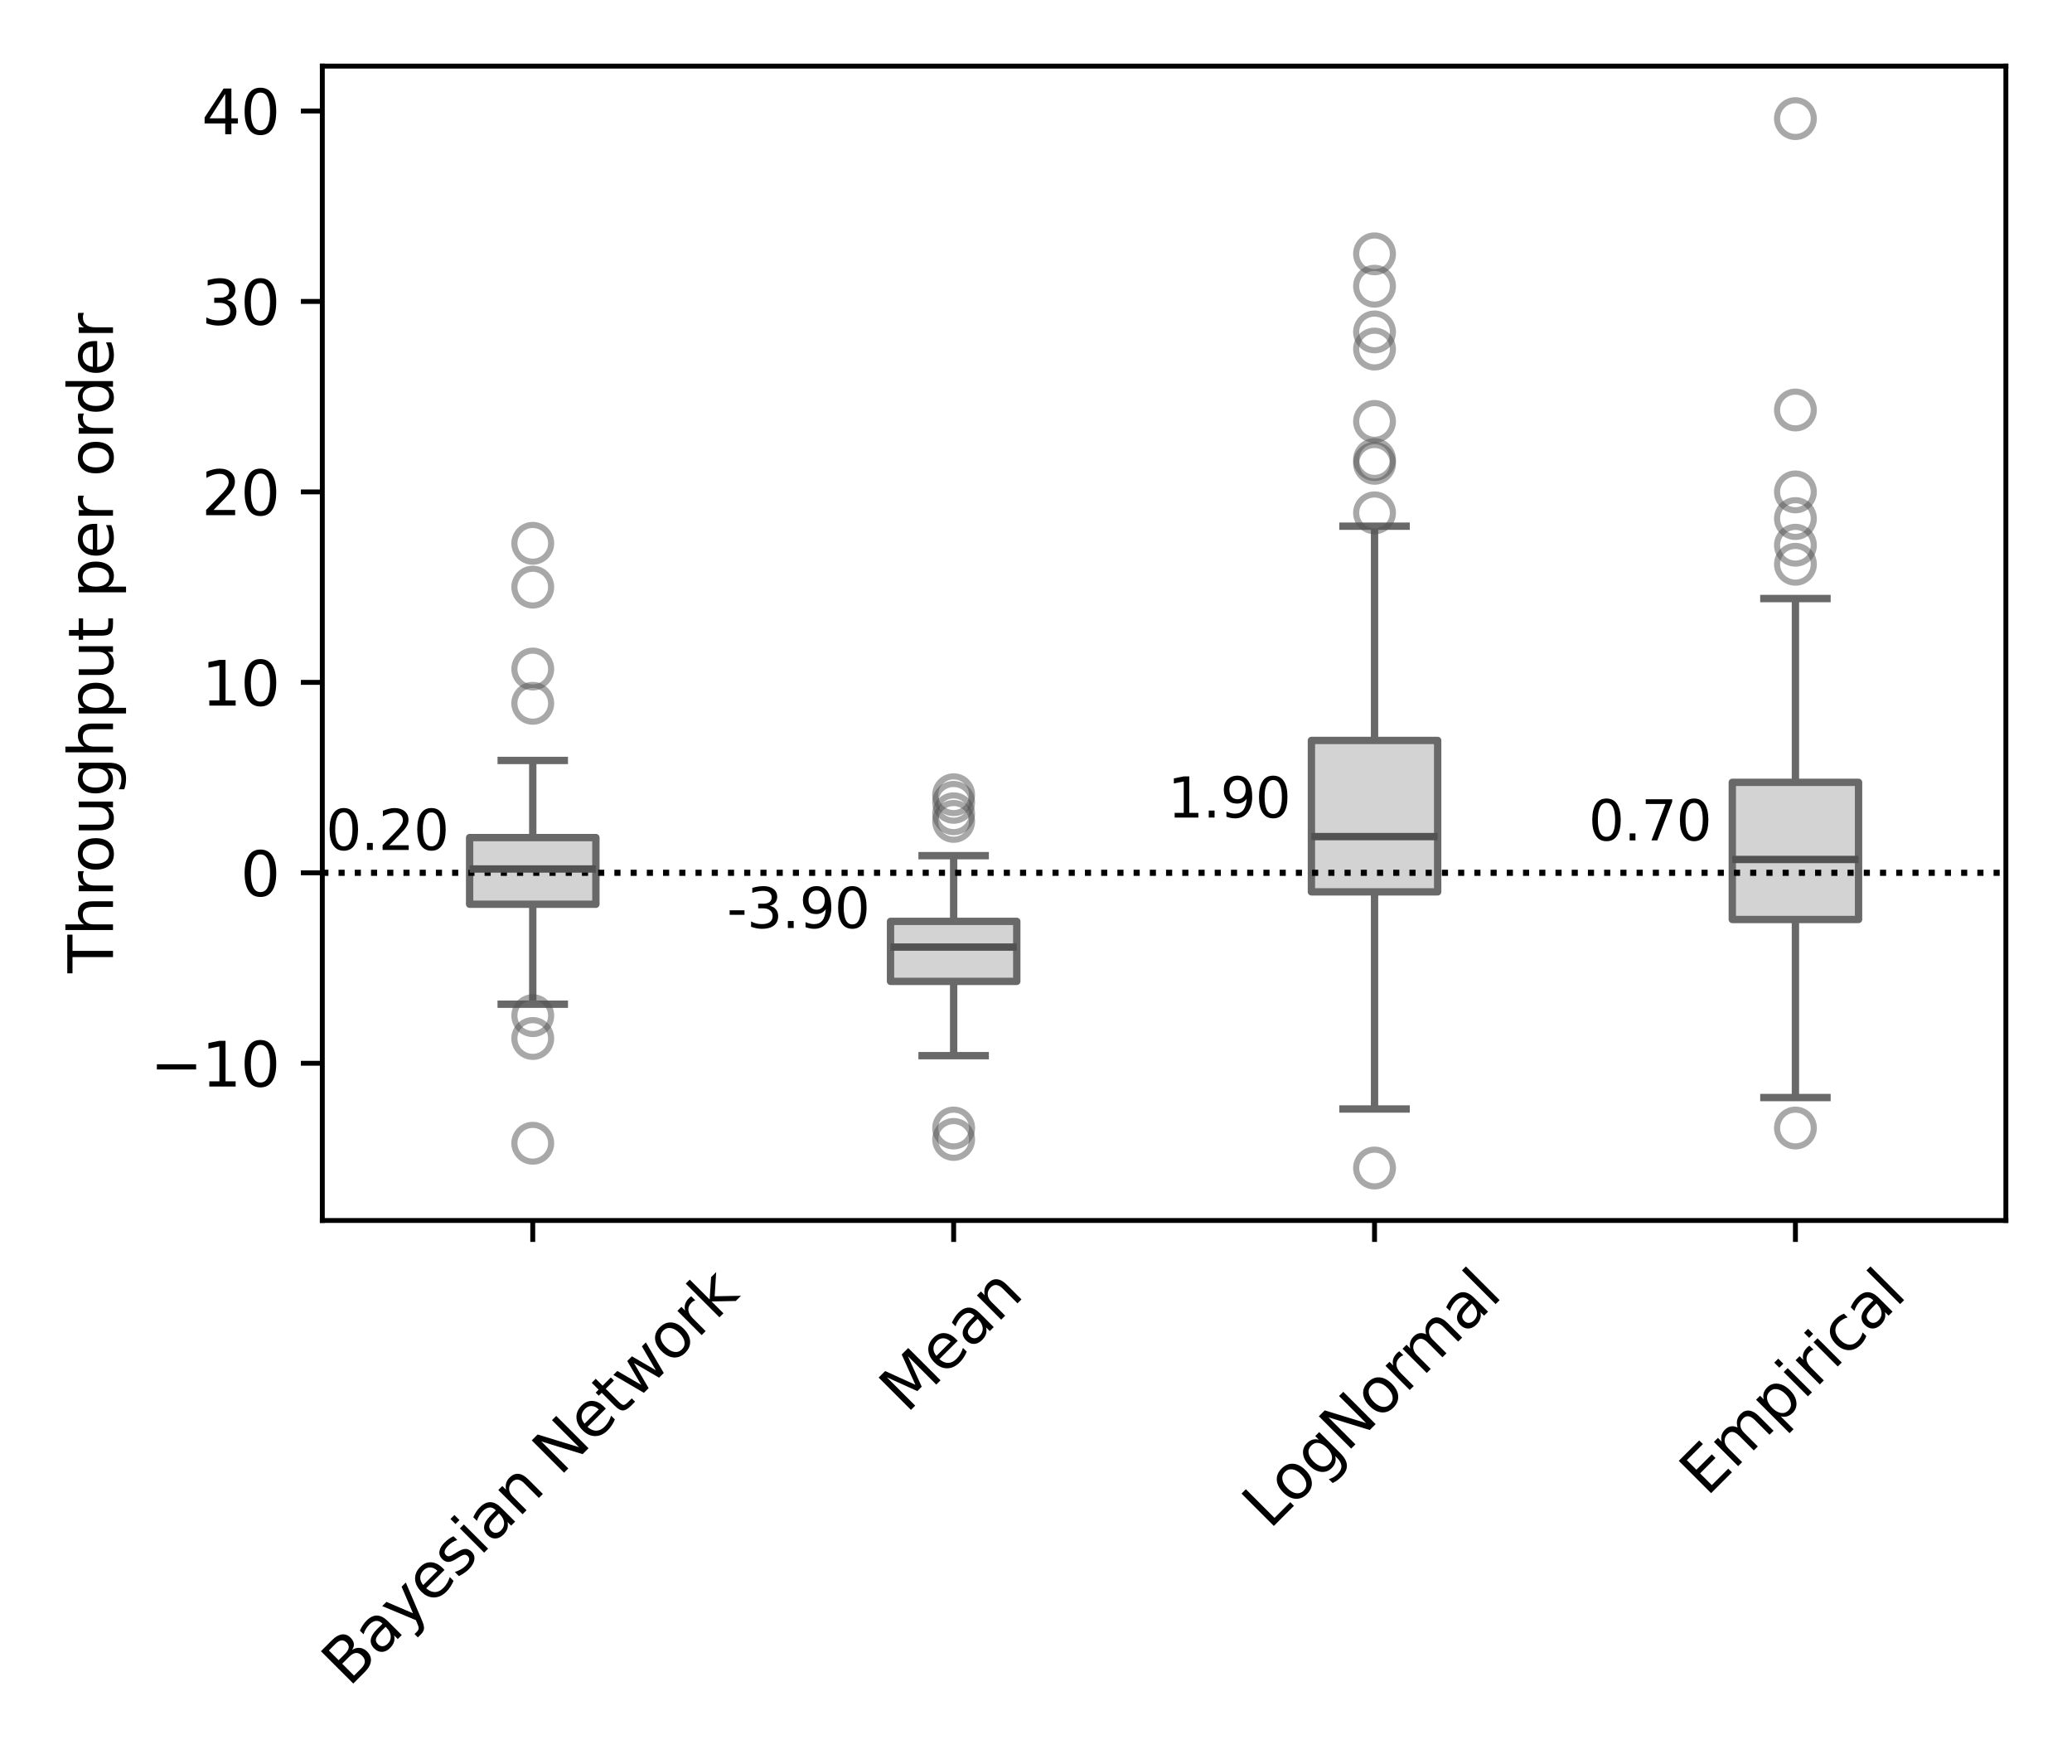 <?xml version="1.0" encoding="utf-8" standalone="no"?>
<!DOCTYPE svg PUBLIC "-//W3C//DTD SVG 1.1//EN"
  "http://www.w3.org/Graphics/SVG/1.1/DTD/svg11.dtd">
<svg xmlns:xlink="http://www.w3.org/1999/xlink" width="338.4pt" height="288pt" viewBox="0 0 338.4 288" xmlns="http://www.w3.org/2000/svg" version="1.1">
 <defs>
  <style type="text/css">*{stroke-linejoin: round; stroke-linecap: butt}</style>
 </defs>
 <g id="figure_1">
  <g id="patch_1">
   <path d="M 0 288 
L 338.4 288 
L 338.4 0 
L 0 0 
z
" style="fill: #ffffff"/>
  </g>
  <g id="axes_1">
   <g id="patch_2">
    <path d="M 52.64 199.295 
L 327.6 199.295 
L 327.6 10.8 
L 52.64 10.8 
z
" style="fill: #ffffff"/>
   </g>
   <g id="matplotlib.axis_1">
    <g id="xtick_1">
     <g id="line2d_1">
      <defs>
       <path id="mad5ca52421" d="M 0 0 
L 0 3.5 
" style="stroke: #000000; stroke-width: 0.8"/>
      </defs>
      <g>
       <use xlink:href="#mad5ca52421" x="87.01" y="199.295" style="stroke: #000000; stroke-width: 0.8"/>
      </g>
     </g>
     <g id="text_1">
      <!-- Bayesian Network -->
      <g transform="translate(56.984 275.622) rotate(-45) scale(0.1 -0.1)">
       <defs>
        <path id="DejaVuSans-42" d="M 1259 2228 
L 1259 519 
L 2272 519 
Q 2781 519 3026 730 
Q 3272 941 3272 1375 
Q 3272 1813 3026 2020 
Q 2781 2228 2272 2228 
L 1259 2228 
z
M 1259 4147 
L 1259 2741 
L 2194 2741 
Q 2656 2741 2882 2914 
Q 3109 3088 3109 3444 
Q 3109 3797 2882 3972 
Q 2656 4147 2194 4147 
L 1259 4147 
z
M 628 4666 
L 2241 4666 
Q 2963 4666 3353 4366 
Q 3744 4066 3744 3513 
Q 3744 3084 3544 2831 
Q 3344 2578 2956 2516 
Q 3422 2416 3680 2098 
Q 3938 1781 3938 1306 
Q 3938 681 3513 340 
Q 3088 0 2303 0 
L 628 0 
L 628 4666 
z
" transform="scale(0.016)"/>
        <path id="DejaVuSans-61" d="M 2194 1759 
Q 1497 1759 1228 1600 
Q 959 1441 959 1056 
Q 959 750 1161 570 
Q 1363 391 1709 391 
Q 2188 391 2477 730 
Q 2766 1069 2766 1631 
L 2766 1759 
L 2194 1759 
z
M 3341 1997 
L 3341 0 
L 2766 0 
L 2766 531 
Q 2569 213 2275 61 
Q 1981 -91 1556 -91 
Q 1019 -91 701 211 
Q 384 513 384 1019 
Q 384 1609 779 1909 
Q 1175 2209 1959 2209 
L 2766 2209 
L 2766 2266 
Q 2766 2663 2505 2880 
Q 2244 3097 1772 3097 
Q 1472 3097 1187 3025 
Q 903 2953 641 2809 
L 641 3341 
Q 956 3463 1253 3523 
Q 1550 3584 1831 3584 
Q 2591 3584 2966 3190 
Q 3341 2797 3341 1997 
z
" transform="scale(0.016)"/>
        <path id="DejaVuSans-79" d="M 2059 -325 
Q 1816 -950 1584 -1140 
Q 1353 -1331 966 -1331 
L 506 -1331 
L 506 -850 
L 844 -850 
Q 1081 -850 1212 -737 
Q 1344 -625 1503 -206 
L 1606 56 
L 191 3500 
L 800 3500 
L 1894 763 
L 2988 3500 
L 3597 3500 
L 2059 -325 
z
" transform="scale(0.016)"/>
        <path id="DejaVuSans-65" d="M 3597 1894 
L 3597 1613 
L 953 1613 
Q 991 1019 1311 708 
Q 1631 397 2203 397 
Q 2534 397 2845 478 
Q 3156 559 3463 722 
L 3463 178 
Q 3153 47 2828 -22 
Q 2503 -91 2169 -91 
Q 1331 -91 842 396 
Q 353 884 353 1716 
Q 353 2575 817 3079 
Q 1281 3584 2069 3584 
Q 2775 3584 3186 3129 
Q 3597 2675 3597 1894 
z
M 3022 2063 
Q 3016 2534 2758 2815 
Q 2500 3097 2075 3097 
Q 1594 3097 1305 2825 
Q 1016 2553 972 2059 
L 3022 2063 
z
" transform="scale(0.016)"/>
        <path id="DejaVuSans-73" d="M 2834 3397 
L 2834 2853 
Q 2591 2978 2328 3040 
Q 2066 3103 1784 3103 
Q 1356 3103 1142 2972 
Q 928 2841 928 2578 
Q 928 2378 1081 2264 
Q 1234 2150 1697 2047 
L 1894 2003 
Q 2506 1872 2764 1633 
Q 3022 1394 3022 966 
Q 3022 478 2636 193 
Q 2250 -91 1575 -91 
Q 1294 -91 989 -36 
Q 684 19 347 128 
L 347 722 
Q 666 556 975 473 
Q 1284 391 1588 391 
Q 1994 391 2212 530 
Q 2431 669 2431 922 
Q 2431 1156 2273 1281 
Q 2116 1406 1581 1522 
L 1381 1569 
Q 847 1681 609 1914 
Q 372 2147 372 2553 
Q 372 3047 722 3315 
Q 1072 3584 1716 3584 
Q 2034 3584 2315 3537 
Q 2597 3491 2834 3397 
z
" transform="scale(0.016)"/>
        <path id="DejaVuSans-69" d="M 603 3500 
L 1178 3500 
L 1178 0 
L 603 0 
L 603 3500 
z
M 603 4863 
L 1178 4863 
L 1178 4134 
L 603 4134 
L 603 4863 
z
" transform="scale(0.016)"/>
        <path id="DejaVuSans-6e" d="M 3513 2113 
L 3513 0 
L 2938 0 
L 2938 2094 
Q 2938 2591 2744 2837 
Q 2550 3084 2163 3084 
Q 1697 3084 1428 2787 
Q 1159 2491 1159 1978 
L 1159 0 
L 581 0 
L 581 3500 
L 1159 3500 
L 1159 2956 
Q 1366 3272 1645 3428 
Q 1925 3584 2291 3584 
Q 2894 3584 3203 3211 
Q 3513 2838 3513 2113 
z
" transform="scale(0.016)"/>
        <path id="DejaVuSans-20" transform="scale(0.016)"/>
        <path id="DejaVuSans-4e" d="M 628 4666 
L 1478 4666 
L 3547 763 
L 3547 4666 
L 4159 4666 
L 4159 0 
L 3309 0 
L 1241 3903 
L 1241 0 
L 628 0 
L 628 4666 
z
" transform="scale(0.016)"/>
        <path id="DejaVuSans-74" d="M 1172 4494 
L 1172 3500 
L 2356 3500 
L 2356 3053 
L 1172 3053 
L 1172 1153 
Q 1172 725 1289 603 
Q 1406 481 1766 481 
L 2356 481 
L 2356 0 
L 1766 0 
Q 1100 0 847 248 
Q 594 497 594 1153 
L 594 3053 
L 172 3053 
L 172 3500 
L 594 3500 
L 594 4494 
L 1172 4494 
z
" transform="scale(0.016)"/>
        <path id="DejaVuSans-77" d="M 269 3500 
L 844 3500 
L 1563 769 
L 2278 3500 
L 2956 3500 
L 3675 769 
L 4391 3500 
L 4966 3500 
L 4050 0 
L 3372 0 
L 2619 2869 
L 1863 0 
L 1184 0 
L 269 3500 
z
" transform="scale(0.016)"/>
        <path id="DejaVuSans-6f" d="M 1959 3097 
Q 1497 3097 1228 2736 
Q 959 2375 959 1747 
Q 959 1119 1226 758 
Q 1494 397 1959 397 
Q 2419 397 2687 759 
Q 2956 1122 2956 1747 
Q 2956 2369 2687 2733 
Q 2419 3097 1959 3097 
z
M 1959 3584 
Q 2709 3584 3137 3096 
Q 3566 2609 3566 1747 
Q 3566 888 3137 398 
Q 2709 -91 1959 -91 
Q 1206 -91 779 398 
Q 353 888 353 1747 
Q 353 2609 779 3096 
Q 1206 3584 1959 3584 
z
" transform="scale(0.016)"/>
        <path id="DejaVuSans-72" d="M 2631 2963 
Q 2534 3019 2420 3045 
Q 2306 3072 2169 3072 
Q 1681 3072 1420 2755 
Q 1159 2438 1159 1844 
L 1159 0 
L 581 0 
L 581 3500 
L 1159 3500 
L 1159 2956 
Q 1341 3275 1631 3429 
Q 1922 3584 2338 3584 
Q 2397 3584 2469 3576 
Q 2541 3569 2628 3553 
L 2631 2963 
z
" transform="scale(0.016)"/>
        <path id="DejaVuSans-6b" d="M 581 4863 
L 1159 4863 
L 1159 1991 
L 2875 3500 
L 3609 3500 
L 1753 1863 
L 3688 0 
L 2938 0 
L 1159 1709 
L 1159 0 
L 581 0 
L 581 4863 
z
" transform="scale(0.016)"/>
       </defs>
       <use xlink:href="#DejaVuSans-42"/>
       <use xlink:href="#DejaVuSans-61" transform="translate(68.604 0)"/>
       <use xlink:href="#DejaVuSans-79" transform="translate(129.883 0)"/>
       <use xlink:href="#DejaVuSans-65" transform="translate(189.062 0)"/>
       <use xlink:href="#DejaVuSans-73" transform="translate(250.586 0)"/>
       <use xlink:href="#DejaVuSans-69" transform="translate(302.686 0)"/>
       <use xlink:href="#DejaVuSans-61" transform="translate(330.469 0)"/>
       <use xlink:href="#DejaVuSans-6e" transform="translate(391.748 0)"/>
       <use xlink:href="#DejaVuSans-20" transform="translate(455.127 0)"/>
       <use xlink:href="#DejaVuSans-4e" transform="translate(486.914 0)"/>
       <use xlink:href="#DejaVuSans-65" transform="translate(561.719 0)"/>
       <use xlink:href="#DejaVuSans-74" transform="translate(623.242 0)"/>
       <use xlink:href="#DejaVuSans-77" transform="translate(662.451 0)"/>
       <use xlink:href="#DejaVuSans-6f" transform="translate(744.238 0)"/>
       <use xlink:href="#DejaVuSans-72" transform="translate(805.42 0)"/>
       <use xlink:href="#DejaVuSans-6b" transform="translate(846.533 0)"/>
      </g>
     </g>
    </g>
    <g id="xtick_2">
     <g id="line2d_2">
      <g>
       <use xlink:href="#mad5ca52421" x="155.75" y="199.295" style="stroke: #000000; stroke-width: 0.8"/>
      </g>
     </g>
     <g id="text_2">
      <!-- Mean -->
      <g transform="translate(148.068 230.934) rotate(-45) scale(0.1 -0.1)">
       <defs>
        <path id="DejaVuSans-4d" d="M 628 4666 
L 1569 4666 
L 2759 1491 
L 3956 4666 
L 4897 4666 
L 4897 0 
L 4281 0 
L 4281 4097 
L 3078 897 
L 2444 897 
L 1241 4097 
L 1241 0 
L 628 0 
L 628 4666 
z
" transform="scale(0.016)"/>
       </defs>
       <use xlink:href="#DejaVuSans-4d"/>
       <use xlink:href="#DejaVuSans-65" transform="translate(86.279 0)"/>
       <use xlink:href="#DejaVuSans-61" transform="translate(147.803 0)"/>
       <use xlink:href="#DejaVuSans-6e" transform="translate(209.082 0)"/>
      </g>
     </g>
    </g>
    <g id="xtick_3">
     <g id="line2d_3">
      <g>
       <use xlink:href="#mad5ca52421" x="224.49" y="199.295" style="stroke: #000000; stroke-width: 0.8"/>
      </g>
     </g>
     <g id="text_3">
      <!-- LogNormal -->
      <g transform="translate(207.333 249.885) rotate(-45) scale(0.1 -0.1)">
       <defs>
        <path id="DejaVuSans-4c" d="M 628 4666 
L 1259 4666 
L 1259 531 
L 3531 531 
L 3531 0 
L 628 0 
L 628 4666 
z
" transform="scale(0.016)"/>
        <path id="DejaVuSans-67" d="M 2906 1791 
Q 2906 2416 2648 2759 
Q 2391 3103 1925 3103 
Q 1463 3103 1205 2759 
Q 947 2416 947 1791 
Q 947 1169 1205 825 
Q 1463 481 1925 481 
Q 2391 481 2648 825 
Q 2906 1169 2906 1791 
z
M 3481 434 
Q 3481 -459 3084 -895 
Q 2688 -1331 1869 -1331 
Q 1566 -1331 1297 -1286 
Q 1028 -1241 775 -1147 
L 775 -588 
Q 1028 -725 1275 -790 
Q 1522 -856 1778 -856 
Q 2344 -856 2625 -561 
Q 2906 -266 2906 331 
L 2906 616 
Q 2728 306 2450 153 
Q 2172 0 1784 0 
Q 1141 0 747 490 
Q 353 981 353 1791 
Q 353 2603 747 3093 
Q 1141 3584 1784 3584 
Q 2172 3584 2450 3431 
Q 2728 3278 2906 2969 
L 2906 3500 
L 3481 3500 
L 3481 434 
z
" transform="scale(0.016)"/>
        <path id="DejaVuSans-6d" d="M 3328 2828 
Q 3544 3216 3844 3400 
Q 4144 3584 4550 3584 
Q 5097 3584 5394 3201 
Q 5691 2819 5691 2113 
L 5691 0 
L 5113 0 
L 5113 2094 
Q 5113 2597 4934 2840 
Q 4756 3084 4391 3084 
Q 3944 3084 3684 2787 
Q 3425 2491 3425 1978 
L 3425 0 
L 2847 0 
L 2847 2094 
Q 2847 2600 2669 2842 
Q 2491 3084 2119 3084 
Q 1678 3084 1418 2786 
Q 1159 2488 1159 1978 
L 1159 0 
L 581 0 
L 581 3500 
L 1159 3500 
L 1159 2956 
Q 1356 3278 1631 3431 
Q 1906 3584 2284 3584 
Q 2666 3584 2933 3390 
Q 3200 3197 3328 2828 
z
" transform="scale(0.016)"/>
        <path id="DejaVuSans-6c" d="M 603 4863 
L 1178 4863 
L 1178 0 
L 603 0 
L 603 4863 
z
" transform="scale(0.016)"/>
       </defs>
       <use xlink:href="#DejaVuSans-4c"/>
       <use xlink:href="#DejaVuSans-6f" transform="translate(53.963 0)"/>
       <use xlink:href="#DejaVuSans-67" transform="translate(115.145 0)"/>
       <use xlink:href="#DejaVuSans-4e" transform="translate(178.621 0)"/>
       <use xlink:href="#DejaVuSans-6f" transform="translate(253.426 0)"/>
       <use xlink:href="#DejaVuSans-72" transform="translate(314.607 0)"/>
       <use xlink:href="#DejaVuSans-6d" transform="translate(353.971 0)"/>
       <use xlink:href="#DejaVuSans-61" transform="translate(451.383 0)"/>
       <use xlink:href="#DejaVuSans-6c" transform="translate(512.662 0)"/>
      </g>
     </g>
    </g>
    <g id="xtick_4">
     <g id="line2d_4">
      <g>
       <use xlink:href="#mad5ca52421" x="293.23" y="199.295" style="stroke: #000000; stroke-width: 0.8"/>
      </g>
     </g>
     <g id="text_4">
      <!-- Empirical -->
      <g transform="translate(278.748 244.534) rotate(-45) scale(0.1 -0.1)">
       <defs>
        <path id="DejaVuSans-45" d="M 628 4666 
L 3578 4666 
L 3578 4134 
L 1259 4134 
L 1259 2753 
L 3481 2753 
L 3481 2222 
L 1259 2222 
L 1259 531 
L 3634 531 
L 3634 0 
L 628 0 
L 628 4666 
z
" transform="scale(0.016)"/>
        <path id="DejaVuSans-70" d="M 1159 525 
L 1159 -1331 
L 581 -1331 
L 581 3500 
L 1159 3500 
L 1159 2969 
Q 1341 3281 1617 3432 
Q 1894 3584 2278 3584 
Q 2916 3584 3314 3078 
Q 3713 2572 3713 1747 
Q 3713 922 3314 415 
Q 2916 -91 2278 -91 
Q 1894 -91 1617 61 
Q 1341 213 1159 525 
z
M 3116 1747 
Q 3116 2381 2855 2742 
Q 2594 3103 2138 3103 
Q 1681 3103 1420 2742 
Q 1159 2381 1159 1747 
Q 1159 1113 1420 752 
Q 1681 391 2138 391 
Q 2594 391 2855 752 
Q 3116 1113 3116 1747 
z
" transform="scale(0.016)"/>
        <path id="DejaVuSans-63" d="M 3122 3366 
L 3122 2828 
Q 2878 2963 2633 3030 
Q 2388 3097 2138 3097 
Q 1578 3097 1268 2742 
Q 959 2388 959 1747 
Q 959 1106 1268 751 
Q 1578 397 2138 397 
Q 2388 397 2633 464 
Q 2878 531 3122 666 
L 3122 134 
Q 2881 22 2623 -34 
Q 2366 -91 2075 -91 
Q 1284 -91 818 406 
Q 353 903 353 1747 
Q 353 2603 823 3093 
Q 1294 3584 2113 3584 
Q 2378 3584 2631 3529 
Q 2884 3475 3122 3366 
z
" transform="scale(0.016)"/>
       </defs>
       <use xlink:href="#DejaVuSans-45"/>
       <use xlink:href="#DejaVuSans-6d" transform="translate(63.184 0)"/>
       <use xlink:href="#DejaVuSans-70" transform="translate(160.596 0)"/>
       <use xlink:href="#DejaVuSans-69" transform="translate(224.072 0)"/>
       <use xlink:href="#DejaVuSans-72" transform="translate(251.855 0)"/>
       <use xlink:href="#DejaVuSans-69" transform="translate(292.969 0)"/>
       <use xlink:href="#DejaVuSans-63" transform="translate(320.752 0)"/>
       <use xlink:href="#DejaVuSans-61" transform="translate(375.732 0)"/>
       <use xlink:href="#DejaVuSans-6c" transform="translate(437.012 0)"/>
      </g>
     </g>
    </g>
   </g>
   <g id="matplotlib.axis_2">
    <g id="ytick_1">
     <g id="line2d_5">
      <defs>
       <path id="mcaf2e15857" d="M 0 0 
L -3.5 0 
" style="stroke: #000000; stroke-width: 0.8"/>
      </defs>
      <g>
       <use xlink:href="#mcaf2e15857" x="52.64" y="173.622" style="stroke: #000000; stroke-width: 0.8"/>
      </g>
     </g>
     <g id="text_5">
      <!-- −10 -->
      <g transform="translate(24.535 177.421) scale(0.1 -0.1)">
       <defs>
        <path id="DejaVuSans-2212" d="M 678 2272 
L 4684 2272 
L 4684 1741 
L 678 1741 
L 678 2272 
z
" transform="scale(0.016)"/>
        <path id="DejaVuSans-31" d="M 794 531 
L 1825 531 
L 1825 4091 
L 703 3866 
L 703 4441 
L 1819 4666 
L 2450 4666 
L 2450 531 
L 3481 531 
L 3481 0 
L 794 0 
L 794 531 
z
" transform="scale(0.016)"/>
        <path id="DejaVuSans-30" d="M 2034 4250 
Q 1547 4250 1301 3770 
Q 1056 3291 1056 2328 
Q 1056 1369 1301 889 
Q 1547 409 2034 409 
Q 2525 409 2770 889 
Q 3016 1369 3016 2328 
Q 3016 3291 2770 3770 
Q 2525 4250 2034 4250 
z
M 2034 4750 
Q 2819 4750 3233 4129 
Q 3647 3509 3647 2328 
Q 3647 1150 3233 529 
Q 2819 -91 2034 -91 
Q 1250 -91 836 529 
Q 422 1150 422 2328 
Q 422 3509 836 4129 
Q 1250 4750 2034 4750 
z
" transform="scale(0.016)"/>
       </defs>
       <use xlink:href="#DejaVuSans-2212"/>
       <use xlink:href="#DejaVuSans-31" transform="translate(83.789 0)"/>
       <use xlink:href="#DejaVuSans-30" transform="translate(147.412 0)"/>
      </g>
     </g>
    </g>
    <g id="ytick_2">
     <g id="line2d_6">
      <g>
       <use xlink:href="#mcaf2e15857" x="52.64" y="142.522" style="stroke: #000000; stroke-width: 0.8"/>
      </g>
     </g>
     <g id="text_6">
      <!-- 0 -->
      <g transform="translate(39.278 146.322) scale(0.1 -0.1)">
       <use xlink:href="#DejaVuSans-30"/>
      </g>
     </g>
    </g>
    <g id="ytick_3">
     <g id="line2d_7">
      <g>
       <use xlink:href="#mcaf2e15857" x="52.64" y="111.423" style="stroke: #000000; stroke-width: 0.8"/>
      </g>
     </g>
     <g id="text_7">
      <!-- 10 -->
      <g transform="translate(32.915 115.222) scale(0.1 -0.1)">
       <use xlink:href="#DejaVuSans-31"/>
       <use xlink:href="#DejaVuSans-30" transform="translate(63.623 0)"/>
      </g>
     </g>
    </g>
    <g id="ytick_4">
     <g id="line2d_8">
      <g>
       <use xlink:href="#mcaf2e15857" x="52.64" y="80.323" style="stroke: #000000; stroke-width: 0.8"/>
      </g>
     </g>
     <g id="text_8">
      <!-- 20 -->
      <g transform="translate(32.915 84.122) scale(0.1 -0.1)">
       <defs>
        <path id="DejaVuSans-32" d="M 1228 531 
L 3431 531 
L 3431 0 
L 469 0 
L 469 531 
Q 828 903 1448 1529 
Q 2069 2156 2228 2338 
Q 2531 2678 2651 2914 
Q 2772 3150 2772 3378 
Q 2772 3750 2511 3984 
Q 2250 4219 1831 4219 
Q 1534 4219 1204 4116 
Q 875 4013 500 3803 
L 500 4441 
Q 881 4594 1212 4672 
Q 1544 4750 1819 4750 
Q 2544 4750 2975 4387 
Q 3406 4025 3406 3419 
Q 3406 3131 3298 2873 
Q 3191 2616 2906 2266 
Q 2828 2175 2409 1742 
Q 1991 1309 1228 531 
z
" transform="scale(0.016)"/>
       </defs>
       <use xlink:href="#DejaVuSans-32"/>
       <use xlink:href="#DejaVuSans-30" transform="translate(63.623 0)"/>
      </g>
     </g>
    </g>
    <g id="ytick_5">
     <g id="line2d_9">
      <g>
       <use xlink:href="#mcaf2e15857" x="52.64" y="49.224" style="stroke: #000000; stroke-width: 0.8"/>
      </g>
     </g>
     <g id="text_9">
      <!-- 30 -->
      <g transform="translate(32.915 53.023) scale(0.1 -0.1)">
       <defs>
        <path id="DejaVuSans-33" d="M 2597 2516 
Q 3050 2419 3304 2112 
Q 3559 1806 3559 1356 
Q 3559 666 3084 287 
Q 2609 -91 1734 -91 
Q 1441 -91 1130 -33 
Q 819 25 488 141 
L 488 750 
Q 750 597 1062 519 
Q 1375 441 1716 441 
Q 2309 441 2620 675 
Q 2931 909 2931 1356 
Q 2931 1769 2642 2001 
Q 2353 2234 1838 2234 
L 1294 2234 
L 1294 2753 
L 1863 2753 
Q 2328 2753 2575 2939 
Q 2822 3125 2822 3475 
Q 2822 3834 2567 4026 
Q 2313 4219 1838 4219 
Q 1578 4219 1281 4162 
Q 984 4106 628 3988 
L 628 4550 
Q 988 4650 1302 4700 
Q 1616 4750 1894 4750 
Q 2613 4750 3031 4423 
Q 3450 4097 3450 3541 
Q 3450 3153 3228 2886 
Q 3006 2619 2597 2516 
z
" transform="scale(0.016)"/>
       </defs>
       <use xlink:href="#DejaVuSans-33"/>
       <use xlink:href="#DejaVuSans-30" transform="translate(63.623 0)"/>
      </g>
     </g>
    </g>
    <g id="ytick_6">
     <g id="line2d_10">
      <g>
       <use xlink:href="#mcaf2e15857" x="52.64" y="18.124" style="stroke: #000000; stroke-width: 0.8"/>
      </g>
     </g>
     <g id="text_10">
      <!-- 40 -->
      <g transform="translate(32.915 21.923) scale(0.1 -0.1)">
       <defs>
        <path id="DejaVuSans-34" d="M 2419 4116 
L 825 1625 
L 2419 1625 
L 2419 4116 
z
M 2253 4666 
L 3047 4666 
L 3047 1625 
L 3713 1625 
L 3713 1100 
L 3047 1100 
L 3047 0 
L 2419 0 
L 2419 1100 
L 313 1100 
L 313 1709 
L 2253 4666 
z
" transform="scale(0.016)"/>
       </defs>
       <use xlink:href="#DejaVuSans-34"/>
       <use xlink:href="#DejaVuSans-30" transform="translate(63.623 0)"/>
      </g>
     </g>
    </g>
    <g id="text_11">
     <!-- Throughput per order -->
     <g transform="translate(18.456 158.905) rotate(-90) scale(0.1 -0.1)">
      <defs>
       <path id="DejaVuSans-54" d="M -19 4666 
L 3928 4666 
L 3928 4134 
L 2272 4134 
L 2272 0 
L 1638 0 
L 1638 4134 
L -19 4134 
L -19 4666 
z
" transform="scale(0.016)"/>
       <path id="DejaVuSans-68" d="M 3513 2113 
L 3513 0 
L 2938 0 
L 2938 2094 
Q 2938 2591 2744 2837 
Q 2550 3084 2163 3084 
Q 1697 3084 1428 2787 
Q 1159 2491 1159 1978 
L 1159 0 
L 581 0 
L 581 4863 
L 1159 4863 
L 1159 2956 
Q 1366 3272 1645 3428 
Q 1925 3584 2291 3584 
Q 2894 3584 3203 3211 
Q 3513 2838 3513 2113 
z
" transform="scale(0.016)"/>
       <path id="DejaVuSans-75" d="M 544 1381 
L 544 3500 
L 1119 3500 
L 1119 1403 
Q 1119 906 1312 657 
Q 1506 409 1894 409 
Q 2359 409 2629 706 
Q 2900 1003 2900 1516 
L 2900 3500 
L 3475 3500 
L 3475 0 
L 2900 0 
L 2900 538 
Q 2691 219 2414 64 
Q 2138 -91 1772 -91 
Q 1169 -91 856 284 
Q 544 659 544 1381 
z
M 1991 3584 
L 1991 3584 
z
" transform="scale(0.016)"/>
       <path id="DejaVuSans-64" d="M 2906 2969 
L 2906 4863 
L 3481 4863 
L 3481 0 
L 2906 0 
L 2906 525 
Q 2725 213 2448 61 
Q 2172 -91 1784 -91 
Q 1150 -91 751 415 
Q 353 922 353 1747 
Q 353 2572 751 3078 
Q 1150 3584 1784 3584 
Q 2172 3584 2448 3432 
Q 2725 3281 2906 2969 
z
M 947 1747 
Q 947 1113 1208 752 
Q 1469 391 1925 391 
Q 2381 391 2643 752 
Q 2906 1113 2906 1747 
Q 2906 2381 2643 2742 
Q 2381 3103 1925 3103 
Q 1469 3103 1208 2742 
Q 947 2381 947 1747 
z
" transform="scale(0.016)"/>
      </defs>
      <use xlink:href="#DejaVuSans-54"/>
      <use xlink:href="#DejaVuSans-68" transform="translate(61.084 0)"/>
      <use xlink:href="#DejaVuSans-72" transform="translate(124.463 0)"/>
      <use xlink:href="#DejaVuSans-6f" transform="translate(163.326 0)"/>
      <use xlink:href="#DejaVuSans-75" transform="translate(224.508 0)"/>
      <use xlink:href="#DejaVuSans-67" transform="translate(287.887 0)"/>
      <use xlink:href="#DejaVuSans-68" transform="translate(351.363 0)"/>
      <use xlink:href="#DejaVuSans-70" transform="translate(414.742 0)"/>
      <use xlink:href="#DejaVuSans-75" transform="translate(478.219 0)"/>
      <use xlink:href="#DejaVuSans-74" transform="translate(541.598 0)"/>
      <use xlink:href="#DejaVuSans-20" transform="translate(580.807 0)"/>
      <use xlink:href="#DejaVuSans-70" transform="translate(612.594 0)"/>
      <use xlink:href="#DejaVuSans-65" transform="translate(676.07 0)"/>
      <use xlink:href="#DejaVuSans-72" transform="translate(737.594 0)"/>
      <use xlink:href="#DejaVuSans-20" transform="translate(778.707 0)"/>
      <use xlink:href="#DejaVuSans-6f" transform="translate(810.494 0)"/>
      <use xlink:href="#DejaVuSans-72" transform="translate(871.676 0)"/>
      <use xlink:href="#DejaVuSans-64" transform="translate(911.039 0)"/>
      <use xlink:href="#DejaVuSans-65" transform="translate(974.516 0)"/>
      <use xlink:href="#DejaVuSans-72" transform="translate(1036.039 0)"/>
     </g>
    </g>
   </g>
   <g id="patch_3">
    <path d="M 76.699 147.654 
L 97.321 147.654 
L 97.321 136.769 
L 76.699 136.769 
L 76.699 147.654 
z
" clip-path="url(#p6a9d4b3e12)" style="fill: #d3d3d3; stroke: #696969; stroke-width: 1.2; stroke-linejoin: miter"/>
   </g>
   <g id="line2d_11">
    <path d="M 87.01 147.654 
L 87.01 163.981 
" clip-path="url(#p6a9d4b3e12)" style="fill: none; stroke: #696969; stroke-width: 1.2"/>
   </g>
   <g id="line2d_12">
    <path d="M 87.01 136.769 
L 87.01 124.174 
" clip-path="url(#p6a9d4b3e12)" style="fill: none; stroke: #696969; stroke-width: 1.2"/>
   </g>
   <g id="line2d_13">
    <path d="M 81.855 163.981 
L 92.165 163.981 
" clip-path="url(#p6a9d4b3e12)" style="fill: none; stroke: #696969; stroke-width: 1.2; stroke-linecap: square"/>
   </g>
   <g id="line2d_14">
    <path d="M 81.855 124.174 
L 92.165 124.174 
" clip-path="url(#p6a9d4b3e12)" style="fill: none; stroke: #696969; stroke-width: 1.2; stroke-linecap: square"/>
   </g>
   <g id="line2d_15">
    <defs>
     <path id="m0369b58712" d="M 0 3 
C 0.796 3 1.559 2.684 2.121 2.121 
C 2.684 1.559 3 0.796 3 0 
C 3 -0.796 2.684 -1.559 2.121 -2.121 
C 1.559 -2.684 0.796 -3 0 -3 
C -0.796 -3 -1.559 -2.684 -2.121 -2.121 
C -2.684 -1.559 -3 -0.796 -3 0 
C -3 0.796 -2.684 1.559 -2.121 2.121 
C -1.559 2.684 -0.796 3 0 3 
z
" style="stroke: #525252; stroke-opacity: 0.5"/>
    </defs>
    <g clip-path="url(#p6a9d4b3e12)">
     <use xlink:href="#m0369b58712" x="87.01" y="165.847" style="fill-opacity: 0; stroke: #525252; stroke-opacity: 0.5"/>
     <use xlink:href="#m0369b58712" x="87.01" y="169.579" style="fill-opacity: 0; stroke: #525252; stroke-opacity: 0.5"/>
     <use xlink:href="#m0369b58712" x="87.01" y="186.684" style="fill-opacity: 0; stroke: #525252; stroke-opacity: 0.5"/>
     <use xlink:href="#m0369b58712" x="87.01" y="109.246" style="fill-opacity: 0; stroke: #525252; stroke-opacity: 0.5"/>
     <use xlink:href="#m0369b58712" x="87.01" y="88.72" style="fill-opacity: 0; stroke: #525252; stroke-opacity: 0.5"/>
     <use xlink:href="#m0369b58712" x="87.01" y="114.844" style="fill-opacity: 0; stroke: #525252; stroke-opacity: 0.5"/>
     <use xlink:href="#m0369b58712" x="87.01" y="95.873" style="fill-opacity: 0; stroke: #525252; stroke-opacity: 0.5"/>
    </g>
   </g>
   <g id="patch_4">
    <path d="M 145.439 160.249 
L 166.061 160.249 
L 166.061 150.453 
L 145.439 150.453 
L 145.439 160.249 
z
" clip-path="url(#p6a9d4b3e12)" style="fill: #d3d3d3; stroke: #696969; stroke-width: 1.2; stroke-linejoin: miter"/>
   </g>
   <g id="line2d_16">
    <path d="M 155.75 160.249 
L 155.75 172.378 
" clip-path="url(#p6a9d4b3e12)" style="fill: none; stroke: #696969; stroke-width: 1.2"/>
   </g>
   <g id="line2d_17">
    <path d="M 155.75 150.453 
L 155.75 139.724 
" clip-path="url(#p6a9d4b3e12)" style="fill: none; stroke: #696969; stroke-width: 1.2"/>
   </g>
   <g id="line2d_18">
    <path d="M 150.595 172.378 
L 160.905 172.378 
" clip-path="url(#p6a9d4b3e12)" style="fill: none; stroke: #696969; stroke-width: 1.2; stroke-linecap: square"/>
   </g>
   <g id="line2d_19">
    <path d="M 150.595 139.724 
L 160.905 139.724 
" clip-path="url(#p6a9d4b3e12)" style="fill: none; stroke: #696969; stroke-width: 1.2; stroke-linecap: square"/>
   </g>
   <g id="line2d_20">
    <g clip-path="url(#p6a9d4b3e12)">
     <use xlink:href="#m0369b58712" x="155.75" y="186.062" style="fill-opacity: 0; stroke: #525252; stroke-opacity: 0.5"/>
     <use xlink:href="#m0369b58712" x="155.75" y="184.196" style="fill-opacity: 0; stroke: #525252; stroke-opacity: 0.5"/>
     <use xlink:href="#m0369b58712" x="155.75" y="129.772" style="fill-opacity: 0; stroke: #525252; stroke-opacity: 0.5"/>
     <use xlink:href="#m0369b58712" x="155.75" y="134.126" style="fill-opacity: 0; stroke: #525252; stroke-opacity: 0.5"/>
     <use xlink:href="#m0369b58712" x="155.75" y="131.016" style="fill-opacity: 0; stroke: #525252; stroke-opacity: 0.5"/>
     <use xlink:href="#m0369b58712" x="155.75" y="132.882" style="fill-opacity: 0; stroke: #525252; stroke-opacity: 0.5"/>
    </g>
   </g>
   <g id="patch_5">
    <path d="M 214.179 145.632 
L 234.801 145.632 
L 234.801 120.908 
L 214.179 120.908 
L 214.179 145.632 
z
" clip-path="url(#p6a9d4b3e12)" style="fill: #d3d3d3; stroke: #696969; stroke-width: 1.2; stroke-linejoin: miter"/>
   </g>
   <g id="line2d_21">
    <path d="M 224.49 145.632 
L 224.49 181.086 
" clip-path="url(#p6a9d4b3e12)" style="fill: none; stroke: #696969; stroke-width: 1.2"/>
   </g>
   <g id="line2d_22">
    <path d="M 224.49 120.908 
L 224.49 85.921 
" clip-path="url(#p6a9d4b3e12)" style="fill: none; stroke: #696969; stroke-width: 1.2"/>
   </g>
   <g id="line2d_23">
    <path d="M 219.334 181.086 
L 229.645 181.086 
" clip-path="url(#p6a9d4b3e12)" style="fill: none; stroke: #696969; stroke-width: 1.2; stroke-linecap: square"/>
   </g>
   <g id="line2d_24">
    <path d="M 219.334 85.921 
L 229.645 85.921 
" clip-path="url(#p6a9d4b3e12)" style="fill: none; stroke: #696969; stroke-width: 1.2; stroke-linecap: square"/>
   </g>
   <g id="line2d_25">
    <g clip-path="url(#p6a9d4b3e12)">
     <use xlink:href="#m0369b58712" x="224.49" y="190.727" style="fill-opacity: 0; stroke: #525252; stroke-opacity: 0.5"/>
     <use xlink:href="#m0369b58712" x="224.49" y="75.036" style="fill-opacity: 0; stroke: #525252; stroke-opacity: 0.5"/>
     <use xlink:href="#m0369b58712" x="224.49" y="54.2" style="fill-opacity: 0; stroke: #525252; stroke-opacity: 0.5"/>
     <use xlink:href="#m0369b58712" x="224.49" y="56.999" style="fill-opacity: 0; stroke: #525252; stroke-opacity: 0.5"/>
     <use xlink:href="#m0369b58712" x="224.49" y="68.816" style="fill-opacity: 0; stroke: #525252; stroke-opacity: 0.5"/>
     <use xlink:href="#m0369b58712" x="224.49" y="75.658" style="fill-opacity: 0; stroke: #525252; stroke-opacity: 0.5"/>
     <use xlink:href="#m0369b58712" x="224.49" y="46.736" style="fill-opacity: 0; stroke: #525252; stroke-opacity: 0.5"/>
     <use xlink:href="#m0369b58712" x="224.49" y="41.449" style="fill-opacity: 0; stroke: #525252; stroke-opacity: 0.5"/>
     <use xlink:href="#m0369b58712" x="224.49" y="83.744" style="fill-opacity: 0; stroke: #525252; stroke-opacity: 0.5"/>
    </g>
   </g>
   <g id="patch_6">
    <path d="M 282.919 150.142 
L 303.541 150.142 
L 303.541 127.75 
L 282.919 127.75 
L 282.919 150.142 
z
" clip-path="url(#p6a9d4b3e12)" style="fill: #d3d3d3; stroke: #696969; stroke-width: 1.2; stroke-linejoin: miter"/>
   </g>
   <g id="line2d_26">
    <path d="M 293.23 150.142 
L 293.23 179.22 
" clip-path="url(#p6a9d4b3e12)" style="fill: none; stroke: #696969; stroke-width: 1.2"/>
   </g>
   <g id="line2d_27">
    <path d="M 293.23 127.75 
L 293.23 97.739 
" clip-path="url(#p6a9d4b3e12)" style="fill: none; stroke: #696969; stroke-width: 1.2"/>
   </g>
   <g id="line2d_28">
    <path d="M 288.075 179.22 
L 298.385 179.22 
" clip-path="url(#p6a9d4b3e12)" style="fill: none; stroke: #696969; stroke-width: 1.2; stroke-linecap: square"/>
   </g>
   <g id="line2d_29">
    <path d="M 288.075 97.739 
L 298.385 97.739 
" clip-path="url(#p6a9d4b3e12)" style="fill: none; stroke: #696969; stroke-width: 1.2; stroke-linecap: square"/>
   </g>
   <g id="line2d_30">
    <g clip-path="url(#p6a9d4b3e12)">
     <use xlink:href="#m0369b58712" x="293.23" y="184.196" style="fill-opacity: 0; stroke: #525252; stroke-opacity: 0.5"/>
     <use xlink:href="#m0369b58712" x="293.23" y="89.031" style="fill-opacity: 0; stroke: #525252; stroke-opacity: 0.5"/>
     <use xlink:href="#m0369b58712" x="293.23" y="66.95" style="fill-opacity: 0; stroke: #525252; stroke-opacity: 0.5"/>
     <use xlink:href="#m0369b58712" x="293.23" y="80.323" style="fill-opacity: 0; stroke: #525252; stroke-opacity: 0.5"/>
     <use xlink:href="#m0369b58712" x="293.23" y="84.677" style="fill-opacity: 0; stroke: #525252; stroke-opacity: 0.5"/>
     <use xlink:href="#m0369b58712" x="293.23" y="19.368" style="fill-opacity: 0; stroke: #525252; stroke-opacity: 0.5"/>
     <use xlink:href="#m0369b58712" x="293.23" y="92.141" style="fill-opacity: 0; stroke: #525252; stroke-opacity: 0.5"/>
    </g>
   </g>
   <g id="line2d_31">
    <path d="M 52.64 142.522 
L 327.6 142.522 
" clip-path="url(#p6a9d4b3e12)" style="fill: none; stroke-dasharray: 1,1.65; stroke-dashoffset: 0; stroke: #000000"/>
   </g>
   <g id="line2d_32">
    <path d="M 76.699 141.9 
L 97.321 141.9 
" clip-path="url(#p6a9d4b3e12)" style="fill: none; stroke: #525252; stroke-width: 1.2"/>
   </g>
   <g id="line2d_33">
    <path d="M 145.439 154.651 
L 166.061 154.651 
" clip-path="url(#p6a9d4b3e12)" style="fill: none; stroke: #525252; stroke-width: 1.2"/>
   </g>
   <g id="line2d_34">
    <path d="M 214.179 136.614 
L 234.801 136.614 
" clip-path="url(#p6a9d4b3e12)" style="fill: none; stroke: #525252; stroke-width: 1.2"/>
   </g>
   <g id="line2d_35">
    <path d="M 282.919 140.346 
L 303.541 140.346 
" clip-path="url(#p6a9d4b3e12)" style="fill: none; stroke: #525252; stroke-width: 1.2"/>
   </g>
   <g id="patch_7">
    <path d="M 52.64 199.295 
L 52.64 10.8 
" style="fill: none; stroke: #000000; stroke-width: 0.8; stroke-linejoin: miter; stroke-linecap: square"/>
   </g>
   <g id="patch_8">
    <path d="M 327.6 199.295 
L 327.6 10.8 
" style="fill: none; stroke: #000000; stroke-width: 0.8; stroke-linejoin: miter; stroke-linecap: square"/>
   </g>
   <g id="patch_9">
    <path d="M 52.64 199.295 
L 327.6 199.295 
" style="fill: none; stroke: #000000; stroke-width: 0.8; stroke-linejoin: miter; stroke-linecap: square"/>
   </g>
   <g id="patch_10">
    <path d="M 52.64 10.8 
L 327.6 10.8 
" style="fill: none; stroke: #000000; stroke-width: 0.8; stroke-linejoin: miter; stroke-linecap: square"/>
   </g>
   <g id="text_12">
    <!-- 0.20 -->
    <g transform="translate(53.223 138.786) scale(0.09 -0.09)">
     <defs>
      <path id="DejaVuSans-2e" d="M 684 794 
L 1344 794 
L 1344 0 
L 684 0 
L 684 794 
z
" transform="scale(0.016)"/>
     </defs>
     <use xlink:href="#DejaVuSans-30"/>
     <use xlink:href="#DejaVuSans-2e" transform="translate(63.623 0)"/>
     <use xlink:href="#DejaVuSans-32" transform="translate(95.41 0)"/>
     <use xlink:href="#DejaVuSans-30" transform="translate(159.033 0)"/>
    </g>
   </g>
   <g id="text_13">
    <!-- -3.90 -->
    <g transform="translate(118.716 151.537) scale(0.09 -0.09)">
     <defs>
      <path id="DejaVuSans-2d" d="M 313 2009 
L 1997 2009 
L 1997 1497 
L 313 1497 
L 313 2009 
z
" transform="scale(0.016)"/>
      <path id="DejaVuSans-39" d="M 703 97 
L 703 672 
Q 941 559 1184 500 
Q 1428 441 1663 441 
Q 2288 441 2617 861 
Q 2947 1281 2994 2138 
Q 2813 1869 2534 1725 
Q 2256 1581 1919 1581 
Q 1219 1581 811 2004 
Q 403 2428 403 3163 
Q 403 3881 828 4315 
Q 1253 4750 1959 4750 
Q 2769 4750 3195 4129 
Q 3622 3509 3622 2328 
Q 3622 1225 3098 567 
Q 2575 -91 1691 -91 
Q 1453 -91 1209 -44 
Q 966 3 703 97 
z
M 1959 2075 
Q 2384 2075 2632 2365 
Q 2881 2656 2881 3163 
Q 2881 3666 2632 3958 
Q 2384 4250 1959 4250 
Q 1534 4250 1286 3958 
Q 1038 3666 1038 3163 
Q 1038 2656 1286 2365 
Q 1534 2075 1959 2075 
z
" transform="scale(0.016)"/>
     </defs>
     <use xlink:href="#DejaVuSans-2d"/>
     <use xlink:href="#DejaVuSans-33" transform="translate(36.084 0)"/>
     <use xlink:href="#DejaVuSans-2e" transform="translate(99.707 0)"/>
     <use xlink:href="#DejaVuSans-39" transform="translate(131.494 0)"/>
     <use xlink:href="#DejaVuSans-30" transform="translate(195.117 0)"/>
    </g>
   </g>
   <g id="text_14">
    <!-- 1.90 -->
    <g transform="translate(190.703 133.499) scale(0.09 -0.09)">
     <use xlink:href="#DejaVuSans-31"/>
     <use xlink:href="#DejaVuSans-2e" transform="translate(63.623 0)"/>
     <use xlink:href="#DejaVuSans-39" transform="translate(95.41 0)"/>
     <use xlink:href="#DejaVuSans-30" transform="translate(159.033 0)"/>
    </g>
   </g>
   <g id="text_15">
    <!-- 0.70 -->
    <g transform="translate(259.443 137.231) scale(0.09 -0.09)">
     <defs>
      <path id="DejaVuSans-37" d="M 525 4666 
L 3525 4666 
L 3525 4397 
L 1831 0 
L 1172 0 
L 2766 4134 
L 525 4134 
L 525 4666 
z
" transform="scale(0.016)"/>
     </defs>
     <use xlink:href="#DejaVuSans-30"/>
     <use xlink:href="#DejaVuSans-2e" transform="translate(63.623 0)"/>
     <use xlink:href="#DejaVuSans-37" transform="translate(95.41 0)"/>
     <use xlink:href="#DejaVuSans-30" transform="translate(159.033 0)"/>
    </g>
   </g>
  </g>
 </g>
 <defs>
  <clipPath id="p6a9d4b3e12">
   <rect x="52.64" y="10.8" width="274.96" height="188.495"/>
  </clipPath>
 </defs>
</svg>
